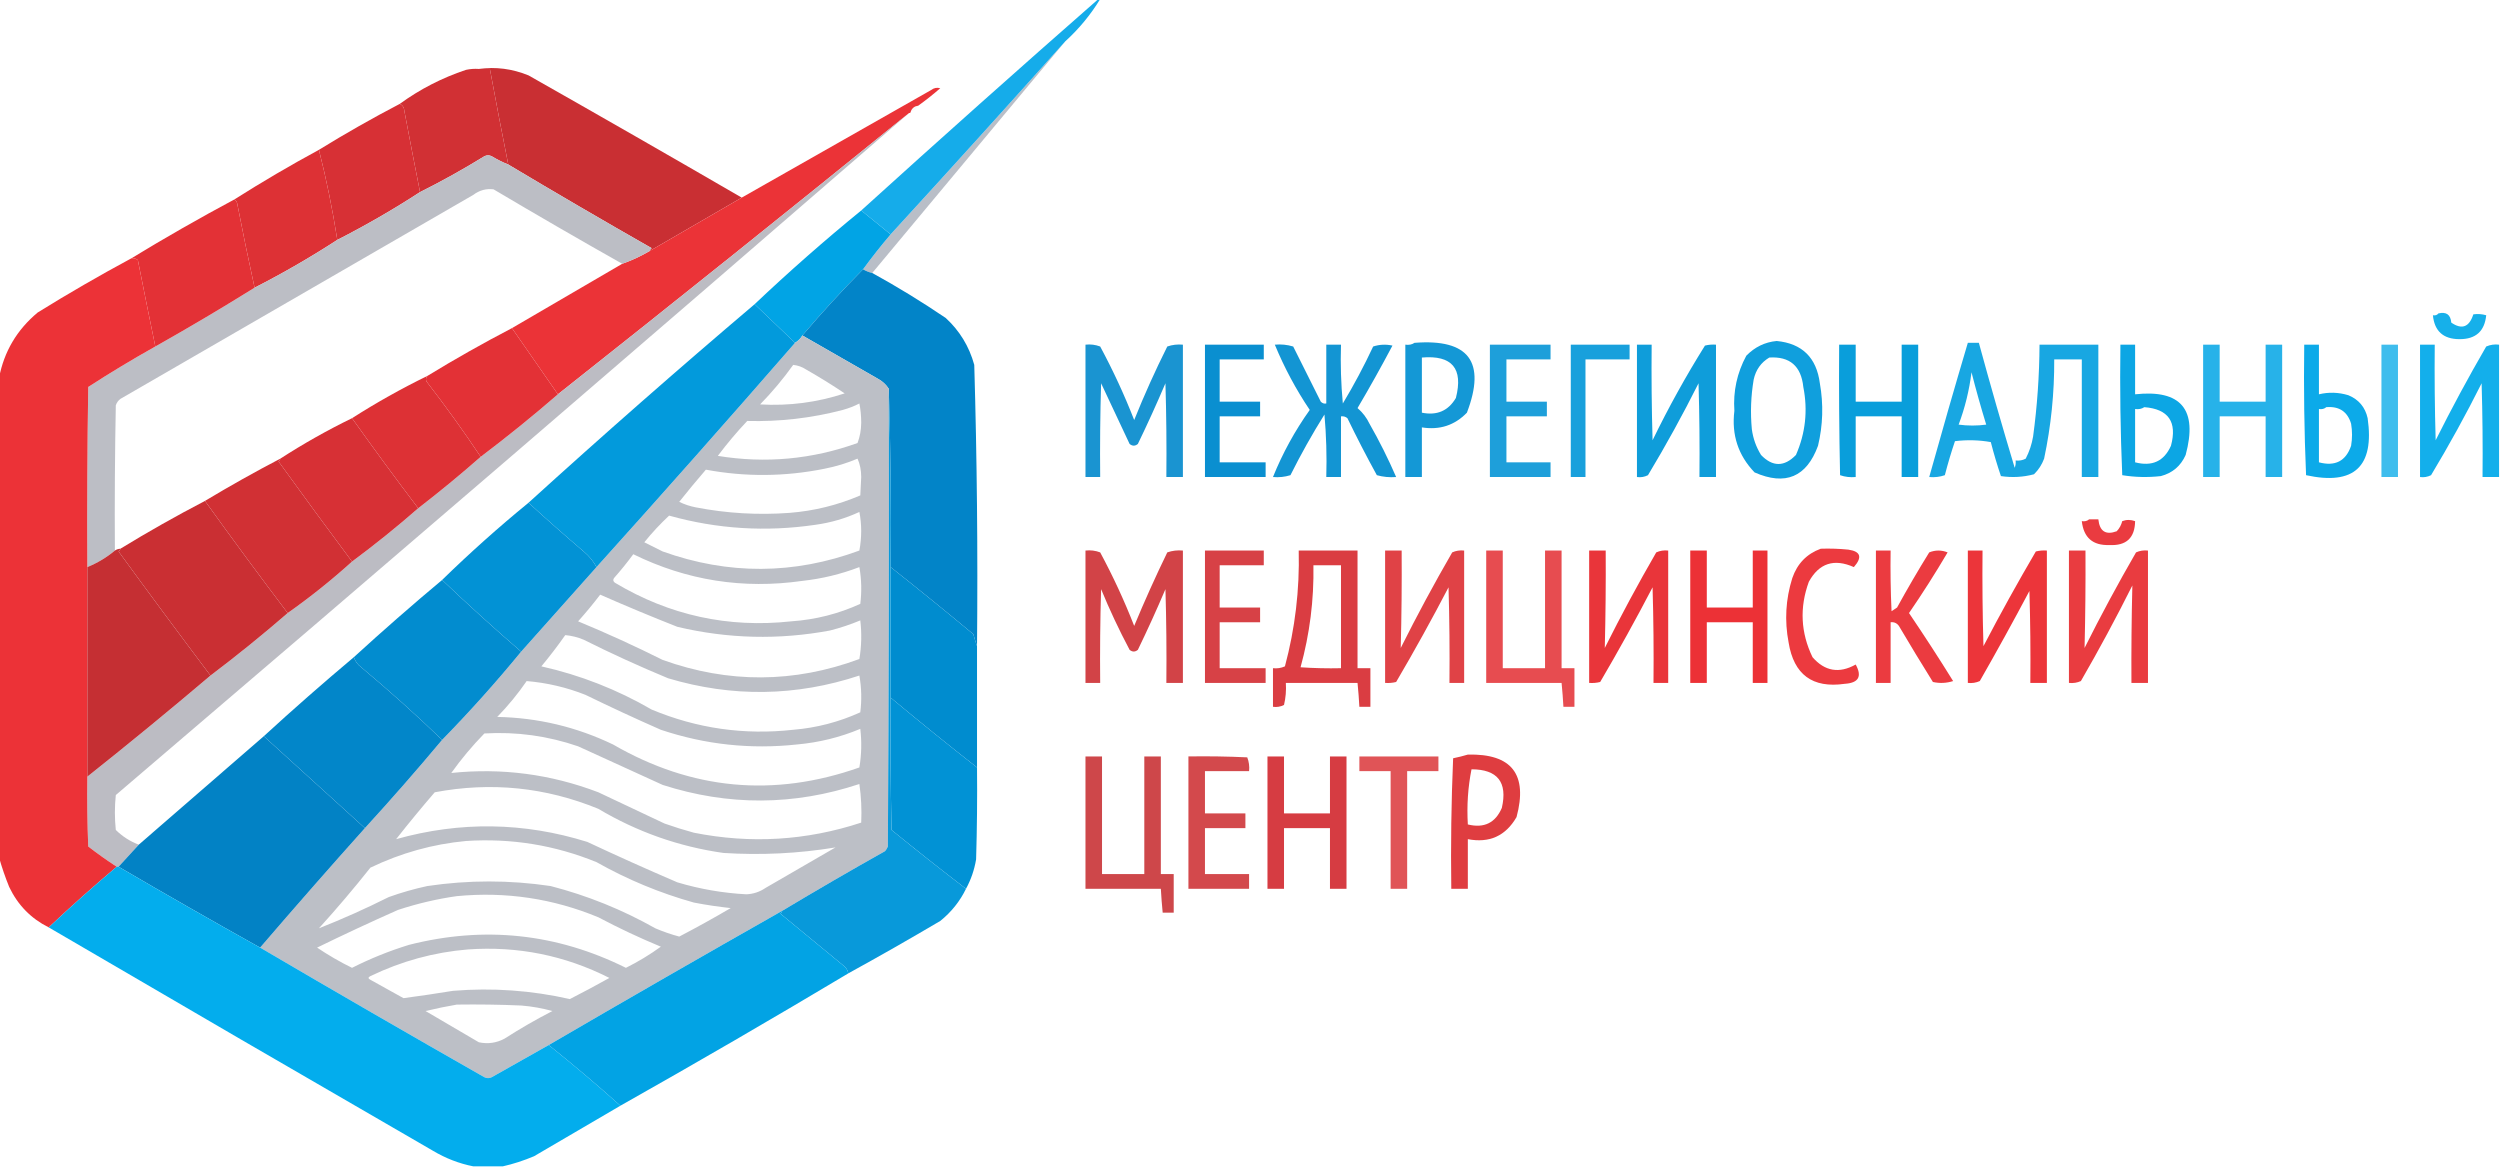 <svg xmlns="http://www.w3.org/2000/svg" version="1.1" width="1360px" height="635px"
    style="shape-rendering:geometricPrecision; text-rendering:geometricPrecision; image-rendering:optimizeQuality; fill-rule:evenodd; clip-rule:evenodd"
    xmlns:xlink="http://www.w3.org/1999/xlink">
    <g>
        <path style="opacity:0.995" fill="#c92f33"
            d="M 260.5,37.5 C 269.625,36.236 278.625,37.403 287.5,41C 326.313,62.995 364.979,85.161 403.5,107.5C 386.841,117.163 370.175,126.83 353.5,136.5C 353.611,135.883 353.944,135.383 354.5,135C 328.273,120.059 302.273,104.892 276.5,89.5C 273.038,72.192 269.705,54.859 266.5,37.5C 264.5,37.5 262.5,37.5 260.5,37.5 Z" />
    </g>
    <g>
        <path style="opacity:0.994" fill="#d13034"
            d="M 260.5,37.5 C 262.5,37.5 264.5,37.5 266.5,37.5C 269.705,54.859 273.038,72.192 276.5,89.5C 273.411,88.261 270.411,86.761 267.5,85C 266.167,84.333 264.833,84.333 263.5,85C 252.102,92.031 240.435,98.531 228.5,104.5C 225.605,89.858 222.772,75.192 220,60.5C 219.878,58.563 219.045,57.23 217.5,56.5C 228.478,48.51 240.478,42.343 253.5,38C 255.81,37.503 258.143,37.337 260.5,37.5 Z" />
    </g>
    <g>
        <path style="opacity:0.995" fill="#eb3337"
            d="M 499.5,57.5 C 497.596,57.738 496.262,58.738 495.5,60.5C 495.5,61.167 495.167,61.5 494.5,61.5C 431.122,112.88 367.455,163.88 303.5,214.5C 295.141,202.482 286.808,190.482 278.5,178.5C 298.5,166.833 318.5,155.167 338.5,143.5C 343.696,141.651 348.696,139.318 353.5,136.5C 370.175,126.83 386.841,117.163 403.5,107.5C 437.806,88.012 472.139,68.512 506.5,49C 508.044,47.813 509.711,47.48 511.5,48C 507.625,51.381 503.625,54.547 499.5,57.5 Z" />
    </g>
    <g>
        <path style="opacity:0.994" fill="#d73035"
            d="M 217.5,56.5 C 219.045,57.23 219.878,58.563 220,60.5C 222.772,75.192 225.605,89.858 228.5,104.5C 213.998,113.921 198.998,122.588 183.5,130.5C 180.912,113.893 177.579,97.559 173.5,81.5C 187.834,72.664 202.5,64.331 217.5,56.5 Z" />
    </g>
    <g>
        <path style="opacity:0.063" fill="#b9a2aa"
            d="M 499.5,57.5 C 498.738,59.262 497.404,60.262 495.5,60.5C 496.262,58.738 497.596,57.738 499.5,57.5 Z" />
    </g>
    <g>
        <path style="opacity:0.942" fill="#b5bbc4"
            d="M 579.5,22.5 C 544.523,64.481 509.523,106.481 474.5,148.5C 472.716,148.107 471.05,147.441 469.5,146.5C 474.259,139.985 479.259,133.652 484.5,127.5C 516.4,92.689 548.067,57.689 579.5,22.5 Z" />
    </g>
    <g>
        <path style="opacity:0.983" fill="#12abea"
            d="M 597.5,-0.5 C 597.833,-0.5 598.167,-0.5 598.5,-0.5C 593.292,8.046 586.959,15.713 579.5,22.5C 548.067,57.689 516.4,92.689 484.5,127.5C 479.167,123.167 473.833,118.833 468.5,114.5C 511.202,75.796 554.202,37.462 597.5,-0.5 Z" />
    </g>
    <g>
        <path style="opacity:0.993" fill="#dd3135"
            d="M 173.5,81.5 C 177.579,97.559 180.912,113.893 183.5,130.5C 168.998,139.921 153.998,148.588 138.5,156.5C 135.149,141.248 131.983,125.914 129,110.5C 128.722,109.584 128.222,108.918 127.5,108.5C 142.469,99.01 157.802,90.01 173.5,81.5 Z" />
    </g>
    <g>
        <path style="opacity:0.992" fill="#bbbdc4"
            d="M 276.5,89.5 C 302.273,104.892 328.273,120.059 354.5,135C 353.944,135.383 353.611,135.883 353.5,136.5C 348.696,139.318 343.696,141.651 338.5,143.5C 315.031,130.264 291.697,116.764 268.5,103C 264.486,102.495 260.819,103.495 257.5,106C 193.5,143 129.5,180 65.5,217C 64.299,217.903 63.465,219.069 63,220.5C 62.5,246.831 62.333,273.165 62.5,299.5C 58.005,303.251 53.005,306.251 47.5,308.5C 47.333,275.832 47.5,243.165 48,210.5C 59.945,202.778 72.112,195.445 84.5,188.5C 102.783,178.196 120.783,167.53 138.5,156.5C 153.998,148.588 168.998,139.921 183.5,130.5C 198.998,122.588 213.998,113.921 228.5,104.5C 240.435,98.531 252.102,92.031 263.5,85C 264.833,84.333 266.167,84.333 267.5,85C 270.411,86.761 273.411,88.261 276.5,89.5 Z" />
    </g>
    <g>
        <path style="opacity:0.987" fill="#bbbbc2"
            d="M 494.5,61.5 C 351.153,185.676 207.32,309.343 63,432.5C 62.333,438.833 62.333,445.167 63,451.5C 66.63,455.061 70.796,457.728 75.5,459.5C 71.912,463.428 68.245,467.428 64.5,471.5C 64.167,471.5 63.833,471.5 63.5,471.5C 58.236,468.085 53.069,464.418 48,460.5C 47.5,447.838 47.333,435.171 47.5,422.5C 70.149,404.515 92.482,386.181 114.5,367.5C 128.875,356.644 142.875,345.31 156.5,333.5C 168.723,324.885 180.39,315.552 191.5,305.5C 203.905,296.302 215.905,286.636 227.5,276.5C 239.149,267.514 250.482,258.181 261.5,248.5C 275.875,237.644 289.875,226.31 303.5,214.5C 367.455,163.88 431.122,112.88 494.5,61.5 Z" />
    </g>
    <g>
        <path style="opacity:0.994" fill="#e33136"
            d="M 127.5,108.5 C 128.222,108.918 128.722,109.584 129,110.5C 131.983,125.914 135.149,141.248 138.5,156.5C 120.783,167.53 102.783,178.196 84.5,188.5C 81.273,172.865 78.106,157.199 75,141.5C 73.989,140.663 72.822,140.33 71.5,140.5C 89.833,129.331 108.5,118.664 127.5,108.5 Z" />
    </g>
    <g>
        <path style="opacity:0.999" fill="#01a4e5"
            d="M 468.5,114.5 C 473.833,118.833 479.167,123.167 484.5,127.5C 479.259,133.652 474.259,139.985 469.5,146.5C 458.043,158.079 447.043,170.079 436.5,182.5C 435.527,184.139 434.194,185.473 432.5,186.5C 425.167,179.5 417.833,172.5 410.5,165.5C 429.235,147.762 448.568,130.762 468.5,114.5 Z" />
    </g>
    <g>
        <path style="opacity:0.994" fill="#ec3237"
            d="M 71.5,140.5 C 72.822,140.33 73.989,140.663 75,141.5C 78.106,157.199 81.273,172.865 84.5,188.5C 72.112,195.445 59.945,202.778 48,210.5C 47.5,243.165 47.333,275.832 47.5,308.5C 47.5,346.5 47.5,384.5 47.5,422.5C 47.333,435.171 47.5,447.838 48,460.5C 53.069,464.418 58.236,468.085 63.5,471.5C 50.843,482.158 38.51,493.158 26.5,504.5C 16.849,499.682 9.682,492.348 5,482.5C 2.83,477.154 0.997,471.821 -0.5,466.5C -0.5,379.5 -0.5,292.5 -0.5,205.5C 2.219,191.243 9.219,179.409 20.5,170C 37.2,159.65 54.2,149.816 71.5,140.5 Z" />
    </g>
    <g>
        <path style="opacity:0.992" fill="#0083c7"
            d="M 469.5,146.5 C 471.05,147.441 472.716,148.107 474.5,148.5C 488.212,156.045 501.545,164.211 514.5,173C 522.079,179.983 527.245,188.483 530,198.5C 531.477,249.462 531.977,300.462 531.5,351.5C 530.784,349.444 530.117,347.277 529.5,345C 514.626,332.621 499.626,320.454 484.5,308.5C 484.832,275.996 484.498,243.662 483.5,211.5C 481.996,209.164 479.996,207.331 477.5,206C 463.806,198.155 450.139,190.322 436.5,182.5C 447.043,170.079 458.043,158.079 469.5,146.5 Z" />
    </g>
    <g>
        <path style="opacity:0.925" fill="#04aae8"
            d="M 1326.5,170.5 C 1330.78,169.483 1333.11,171.15 1333.5,175.5C 1339.27,179.466 1343.27,177.966 1345.5,171C 1347.85,170.666 1350.18,170.833 1352.5,171.5C 1351.63,180.204 1346.79,184.537 1338,184.5C 1329.18,184.507 1324.34,180.174 1323.5,171.5C 1324.79,171.737 1325.79,171.404 1326.5,170.5 Z" />
    </g>
    <g>
        <path style="opacity:0.995" fill="#e33136"
            d="M 278.5,178.5 C 286.808,190.482 295.141,202.482 303.5,214.5C 289.875,226.31 275.875,237.644 261.5,248.5C 252.166,234.51 242.333,220.843 232,207.5C 231.53,206.423 231.697,205.423 232.5,204.5C 247.501,195.33 262.834,186.664 278.5,178.5 Z" />
    </g>
    <g>
        <path style="opacity:0.972" fill="#babdc4"
            d="M 436.5,182.5 C 450.139,190.322 463.806,198.155 477.5,206C 479.996,207.331 481.996,209.164 483.5,211.5C 483.667,294.501 483.5,377.501 483,460.5C 482.626,461.416 482.126,462.25 481.5,463C 462.607,473.608 443.94,484.441 425.5,495.5C 383.031,519.569 340.698,543.902 298.5,568.5C 288.194,574.321 277.861,580.155 267.5,586C 266.167,586.667 264.833,586.667 263.5,586C 222.607,562.726 181.94,539.226 141.5,515.5C 160.264,493.646 179.264,471.979 198.5,450.5C 212.866,434.802 226.866,418.802 240.5,402.5C 255.546,387.122 269.879,371.122 283.5,354.5C 297.157,339.208 310.824,323.874 324.5,308.5C 360.843,268.156 396.843,227.489 432.5,186.5C 434.194,185.473 435.527,184.139 436.5,182.5 Z M 431.5,198.5 C 434.016,198.755 436.35,199.589 438.5,201C 445.668,205.083 452.668,209.416 459.5,214C 444.537,218.922 429.204,220.922 413.5,220C 420.088,213.253 426.088,206.086 431.5,198.5 Z M 467.5,219.5 C 468.165,222.817 468.499,226.317 468.5,230C 468.456,233.931 467.789,237.598 466.5,241C 441.72,249.905 416.386,252.239 390.5,248C 395.457,241.374 400.791,235.04 406.5,229C 424.126,229.463 441.459,227.463 458.5,223C 461.718,222.1 464.718,220.933 467.5,219.5 Z M 466.5,249.5 C 467.82,252.428 468.486,255.761 468.5,259.5C 468.333,262.833 468.167,266.167 468,269.5C 455.719,274.778 442.886,277.945 429.5,279C 412.355,280.267 395.355,279.267 378.5,276C 375.363,275.399 372.363,274.399 369.5,273C 374.214,267.074 379.047,261.241 384,255.5C 405.477,259.503 426.977,259.336 448.5,255C 454.804,253.764 460.804,251.93 466.5,249.5 Z M 467.5,278.5 C 468.819,285.344 468.819,292.344 467.5,299.5C 431.92,312.624 396.253,312.79 360.5,300C 357.136,298.318 353.802,296.651 350.5,295C 354.702,289.801 359.202,284.968 364,280.5C 390.113,287.796 416.613,289.463 443.5,285.5C 451.957,284.344 459.957,282.01 467.5,278.5 Z M 344.5,301.5 C 373.592,315.776 404.259,320.61 436.5,316C 447.164,314.834 457.498,312.334 467.5,308.5C 468.664,315.142 468.831,321.808 468,328.5C 456.107,333.932 443.607,337.098 430.5,338C 396.131,341.74 364.131,334.74 334.5,317C 333.549,316.282 333.383,315.449 334,314.5C 337.737,310.273 341.237,305.94 344.5,301.5 Z M 326.5,323.5 C 340.353,329.591 354.353,335.424 368.5,341C 396.012,347.518 423.678,348.185 451.5,343C 457.153,341.56 462.653,339.727 468,337.5C 468.831,344.524 468.664,351.524 467.5,358.5C 431.929,371.661 396.262,371.827 360.5,359C 345.405,351.452 330.072,344.452 314.5,338C 318.712,333.293 322.712,328.46 326.5,323.5 Z M 307.5,345.5 C 310.947,345.814 314.28,346.648 317.5,348C 332.595,355.548 347.928,362.548 363.5,369C 398.35,379.39 433.016,378.89 467.5,367.5C 468.664,374.142 468.831,380.808 468,387.5C 456.412,392.772 444.246,395.939 431.5,397C 404.841,399.96 379.174,396.293 354.5,386C 335.684,375.09 315.684,367.257 294.5,362.5C 299.085,356.983 303.418,351.317 307.5,345.5 Z M 286.5,370.5 C 297.523,371.422 308.19,373.922 318.5,378C 332.047,384.607 345.713,390.94 359.5,397C 383.545,405.056 408.212,407.722 433.5,405C 445.478,403.939 456.978,401.106 468,396.5C 468.831,403.524 468.664,410.524 467.5,417.5C 420.95,433.92 376.283,429.753 333.5,405C 313.613,395.445 292.613,390.445 270.5,390C 276.424,383.917 281.757,377.417 286.5,370.5 Z M 245.5,420.5 C 250.912,412.914 256.912,405.747 263.5,399C 280.954,397.979 297.954,400.312 314.5,406C 329.833,413 345.167,420 360.5,427C 396.238,438.473 431.904,438.307 467.5,426.5C 468.497,433.468 468.83,440.468 468.5,447.5C 438.707,457.302 408.374,459.135 377.5,453C 372.106,451.535 366.772,449.869 361.5,448C 349.5,442.333 337.5,436.667 325.5,431C 299.636,421.141 272.969,417.641 245.5,420.5 Z M 215.5,456.5 C 222.265,447.893 229.265,439.393 236.5,431C 267.098,425.229 296.765,428.229 325.5,440C 346.589,452.548 369.256,460.548 393.5,464C 414.032,465.314 434.365,464.314 454.5,461C 441.833,468.333 429.167,475.667 416.5,483C 413.317,485.178 409.817,486.344 406,486.5C 393.234,485.819 380.734,483.653 368.5,480C 352.048,472.941 335.715,465.608 319.5,458C 284.989,447.241 250.322,446.741 215.5,456.5 Z M 253.5,457.5 C 278.093,455.893 301.759,459.727 324.5,469C 341.299,478.487 358.965,485.82 377.5,491C 384.124,492.28 390.79,493.28 397.5,494C 388.271,499.406 378.937,504.572 369.5,509.5C 365.06,508.298 360.726,506.798 356.5,505C 338.488,494.825 319.488,487.159 299.5,482C 277.17,478.683 254.836,478.683 232.5,482C 225.365,483.534 218.365,485.534 211.5,488C 198.958,494.278 186.291,499.944 173.5,505C 183.209,494.294 192.542,483.294 201.5,472C 218.09,464.023 235.423,459.189 253.5,457.5 Z M 248.5,487.5 C 275.168,484.952 300.835,488.786 325.5,499C 336.592,504.88 347.925,510.213 359.5,515C 353.499,519.336 347.166,523.169 340.5,526.5C 302.771,507.76 263.438,503.593 222.5,514C 211.801,517.288 201.468,521.454 191.5,526.5C 184.931,523.27 178.598,519.604 172.5,515.5C 187.038,508.398 201.704,501.565 216.5,495C 227.08,491.52 237.746,489.02 248.5,487.5 Z M 254.5,516.5 C 281.678,514.582 307.344,519.749 331.5,532C 324.353,535.989 317.186,539.822 310,543.5C 289.093,538.757 267.926,537.257 246.5,539C 237.464,540.477 228.464,541.81 219.5,543C 213.5,539.667 207.5,536.333 201.5,533C 200.167,532.333 200.167,531.667 201.5,531C 218.395,522.862 236.062,518.029 254.5,516.5 Z M 248.5,546.5 C 260.171,546.333 271.838,546.5 283.5,547C 289.27,547.462 294.937,548.462 300.5,550C 291.575,554.601 282.908,559.601 274.5,565C 270.106,567.374 265.44,568.041 260.5,567C 250.833,561.333 241.167,555.667 231.5,550C 237.265,548.614 242.931,547.448 248.5,546.5 Z" />
    </g>
    <g>
        <path style="opacity:0.904" fill="#0096d8"
            d="M 854.5,187.5 C 865.167,187.5 875.833,187.5 886.5,187.5C 886.5,190.167 886.5,192.833 886.5,195.5C 878.5,195.5 870.5,195.5 862.5,195.5C 862.5,216.833 862.5,238.167 862.5,259.5C 859.833,259.5 857.167,259.5 854.5,259.5C 854.5,235.5 854.5,211.5 854.5,187.5 Z" />
    </g>
    <g>
        <path style="opacity:0.968" fill="#029bda"
            d="M 1000.5,187.5 C 1003.5,187.5 1006.5,187.5 1009.5,187.5C 1009.5,197.833 1009.5,208.167 1009.5,218.5C 1017.83,218.5 1026.17,218.5 1034.5,218.5C 1034.5,208.167 1034.5,197.833 1034.5,187.5C 1037.5,187.5 1040.5,187.5 1043.5,187.5C 1043.5,211.5 1043.5,235.5 1043.5,259.5C 1040.5,259.5 1037.5,259.5 1034.5,259.5C 1034.5,248.5 1034.5,237.5 1034.5,226.5C 1026.17,226.5 1017.83,226.5 1009.5,226.5C 1009.5,237.5 1009.5,248.5 1009.5,259.5C 1006.55,259.777 1003.72,259.444 1001,258.5C 1000.5,234.836 1000.33,211.169 1000.5,187.5 Z" />
    </g>
    <g>
        <path style="opacity:0.95" fill="#00a2e3"
            d="M 1153.5,187.5 C 1156.17,187.5 1158.83,187.5 1161.5,187.5C 1161.5,196.5 1161.5,205.5 1161.5,214.5C 1186.52,211.777 1195.69,222.777 1189,247.5C 1186.34,253.492 1181.84,257.325 1175.5,259C 1168.45,259.797 1161.45,259.63 1154.5,258.5C 1153.5,234.843 1153.17,211.176 1153.5,187.5 Z M 1166.5,221.5 C 1179.65,222.515 1184.49,229.515 1181,242.5C 1177.25,250.913 1170.75,253.913 1161.5,251.5C 1161.5,241.833 1161.5,232.167 1161.5,222.5C 1163.41,222.784 1165.08,222.451 1166.5,221.5 Z" />
    </g>
    <g>
        <path style="opacity:0.922" fill="#00a9ea"
            d="M 1359.5,187.5 C 1359.5,211.5 1359.5,235.5 1359.5,259.5C 1356.5,259.5 1353.5,259.5 1350.5,259.5C 1350.67,242.497 1350.5,225.497 1350,208.5C 1341.47,225.528 1332.3,242.194 1322.5,258.5C 1320.6,259.466 1318.6,259.799 1316.5,259.5C 1316.5,235.5 1316.5,211.5 1316.5,187.5C 1319.17,187.5 1321.83,187.5 1324.5,187.5C 1324.33,204.837 1324.5,222.17 1325,239.5C 1333.64,222.213 1342.81,205.213 1352.5,188.5C 1354.74,187.526 1357.08,187.192 1359.5,187.5 Z" />
    </g>
    <g>
        <path style="opacity:0.844" fill="#00a5e6"
            d="M 1198.5,187.5 C 1201.5,187.5 1204.5,187.5 1207.5,187.5C 1207.5,197.833 1207.5,208.167 1207.5,218.5C 1215.83,218.5 1224.17,218.5 1232.5,218.5C 1232.5,208.167 1232.5,197.833 1232.5,187.5C 1235.5,187.5 1238.5,187.5 1241.5,187.5C 1241.5,211.5 1241.5,235.5 1241.5,259.5C 1238.5,259.5 1235.5,259.5 1232.5,259.5C 1232.5,248.5 1232.5,237.5 1232.5,226.5C 1224.17,226.5 1215.83,226.5 1207.5,226.5C 1207.5,237.5 1207.5,248.5 1207.5,259.5C 1204.5,259.5 1201.5,259.5 1198.5,259.5C 1198.5,235.5 1198.5,211.5 1198.5,187.5 Z" />
    </g>
    <g>
        <path style="opacity:0.953" fill="#00a6e7"
            d="M 1253.5,187.5 C 1256.17,187.5 1258.83,187.5 1261.5,187.5C 1261.5,196.5 1261.5,205.5 1261.5,214.5C 1266.85,213.222 1272.19,213.389 1277.5,215C 1283.16,217.332 1286.66,221.499 1288,227.5C 1291.77,253.876 1280.6,264.209 1254.5,258.5C 1253.5,234.843 1253.17,211.176 1253.5,187.5 Z M 1265.5,221.5 C 1272.53,220.919 1277.03,223.919 1279,230.5C 1279.67,234.5 1279.67,238.5 1279,242.5C 1276.14,250.851 1270.3,253.851 1261.5,251.5C 1261.5,241.833 1261.5,232.167 1261.5,222.5C 1263.1,222.768 1264.43,222.434 1265.5,221.5 Z" />
    </g>
    <g>
        <path style="opacity:0.934" fill="#0099db"
            d="M 966.5,185.5 C 980.341,186.839 988.174,194.506 990,208.5C 992.025,219.894 991.692,231.227 989,242.5C 982.767,259.527 971.267,264.361 954.5,257C 945.566,247.696 941.899,236.53 943.5,223.5C 942.774,212.849 944.941,202.849 950,193.5C 954.63,188.767 960.13,186.1 966.5,185.5 Z M 962.5,194.5 C 973.654,193.808 979.821,199.142 981,210.5C 983.528,223.274 982.195,235.608 977,247.5C 970.63,254.046 964.296,254.046 958,247.5C 955.34,243.186 953.673,238.519 953,233.5C 952.154,224.447 952.487,215.447 954,206.5C 955.147,201.204 957.98,197.204 962.5,194.5 Z" />
    </g>
    <g>
        <path style="opacity:0.879" fill="#0093d6"
            d="M 810.5,187.5 C 821.5,187.5 832.5,187.5 843.5,187.5C 843.5,190.167 843.5,192.833 843.5,195.5C 835.5,195.5 827.5,195.5 819.5,195.5C 819.5,203.167 819.5,210.833 819.5,218.5C 826.833,218.5 834.167,218.5 841.5,218.5C 841.5,221.167 841.5,223.833 841.5,226.5C 834.167,226.5 826.833,226.5 819.5,226.5C 819.5,234.833 819.5,243.167 819.5,251.5C 827.5,251.5 835.5,251.5 843.5,251.5C 843.5,254.167 843.5,256.833 843.5,259.5C 832.5,259.5 821.5,259.5 810.5,259.5C 810.5,235.5 810.5,211.5 810.5,187.5 Z" />
    </g>
    <g>
        <path style="opacity:0.925" fill="#018dcf"
            d="M 693.5,187.5 C 696.898,187.18 700.232,187.513 703.5,188.5C 708.5,198.5 713.5,208.5 718.5,218.5C 719.325,219.386 720.325,219.719 721.5,219.5C 721.5,208.833 721.5,198.167 721.5,187.5C 724.167,187.5 726.833,187.5 729.5,187.5C 729.168,198.187 729.501,208.854 730.5,219.5C 736.493,209.519 741.993,199.185 747,188.5C 750.409,187.378 753.909,187.211 757.5,188C 751.42,199.495 745.087,210.828 738.5,222C 741.273,224.383 743.439,227.217 745,230.5C 750.393,239.952 755.226,249.619 759.5,259.5C 755.894,259.789 752.394,259.456 749,258.5C 743.411,248.323 738.078,237.99 733,227.5C 731.989,226.663 730.822,226.33 729.5,226.5C 729.5,237.5 729.5,248.5 729.5,259.5C 726.833,259.5 724.167,259.5 721.5,259.5C 721.832,248.147 721.499,236.814 720.5,225.5C 713.842,236.142 707.675,247.142 702,258.5C 698.943,259.451 695.777,259.784 692.5,259.5C 697.726,246.549 704.392,234.382 712.5,223C 704.996,211.828 698.663,199.995 693.5,187.5 Z" />
    </g>
    <g>
        <path style="opacity:0.92" fill="#0090d3"
            d="M 769.5,186.5 C 799.039,184.201 808.539,196.868 798,224.5C 791.317,231.386 783.15,234.052 773.5,232.5C 773.5,241.5 773.5,250.5 773.5,259.5C 770.5,259.5 767.5,259.5 764.5,259.5C 764.5,235.5 764.5,211.5 764.5,187.5C 766.415,187.784 768.081,187.451 769.5,186.5 Z M 773.5,194.5 C 789.941,193.112 796.108,200.445 792,216.5C 787.884,223.495 781.718,226.162 773.5,224.5C 773.5,214.5 773.5,204.5 773.5,194.5 Z" />
    </g>
    <g>
        <path style="opacity:0.995" fill="#dd3135"
            d="M 232.5,204.5 C 231.697,205.423 231.53,206.423 232,207.5C 242.333,220.843 252.166,234.51 261.5,248.5C 250.482,258.181 239.149,267.514 227.5,276.5C 215.256,260.344 203.256,244.011 191.5,227.5C 204.674,219.077 218.34,211.41 232.5,204.5 Z" />
    </g>
    <g>
        <path style="opacity:0.751" fill="#00a8e8"
            d="M 1295.5,187.5 C 1298.5,187.5 1301.5,187.5 1304.5,187.5C 1304.5,211.5 1304.5,235.5 1304.5,259.5C 1301.5,259.5 1298.5,259.5 1295.5,259.5C 1295.5,235.5 1295.5,211.5 1295.5,187.5 Z" />
    </g>
    <g>
        <path style="opacity:0.938" fill="#0097d8"
            d="M 890.5,187.5 C 893.167,187.5 895.833,187.5 898.5,187.5C 898.333,204.837 898.5,222.17 899,239.5C 907.598,221.802 917.098,204.635 927.5,188C 929.473,187.505 931.473,187.338 933.5,187.5C 933.5,211.5 933.5,235.5 933.5,259.5C 930.5,259.5 927.5,259.5 924.5,259.5C 924.667,242.497 924.5,225.497 924,208.5C 915.469,225.528 906.302,242.194 896.5,258.5C 894.604,259.466 892.604,259.799 890.5,259.5C 890.5,235.5 890.5,211.5 890.5,187.5 Z" />
    </g>
    <g>
        <path style="opacity:0.898" fill="#0088cb"
            d="M 590.5,187.5 C 593.247,187.187 595.914,187.52 598.5,188.5C 605.493,201.484 611.66,214.817 617,228.5C 622.451,214.93 628.451,201.596 635,188.5C 637.719,187.556 640.552,187.223 643.5,187.5C 643.5,211.5 643.5,235.5 643.5,259.5C 640.5,259.5 637.5,259.5 634.5,259.5C 634.667,242.497 634.5,225.497 634,208.5C 629.274,219.619 624.274,230.619 619,241.5C 617.506,242.747 616.006,242.747 614.5,241.5C 609.333,230.5 604.167,219.5 599,208.5C 598.5,225.497 598.333,242.497 598.5,259.5C 595.833,259.5 593.167,259.5 590.5,259.5C 590.5,235.5 590.5,211.5 590.5,187.5 Z" />
    </g>
    <g>
        <path style="opacity:0.994" fill="#029adc"
            d="M 410.5,165.5 C 417.833,172.5 425.167,179.5 432.5,186.5C 396.843,227.489 360.843,268.156 324.5,308.5C 322.78,305.269 320.447,302.436 317.5,300C 307.306,291.301 297.306,282.468 287.5,273.5C 327.897,236.803 368.897,200.803 410.5,165.5 Z" />
    </g>
    <g>
        <path style="opacity:0.906" fill="#019edf"
            d="M 1070.5,186.5 C 1072.5,186.5 1074.5,186.5 1076.5,186.5C 1082.69,209.23 1089.19,231.897 1096,254.5C 1096.49,253.207 1096.66,251.873 1096.5,250.5C 1098.47,250.739 1100.3,250.406 1102,249.5C 1103.95,245.716 1105.28,241.716 1106,237.5C 1108.25,220.912 1109.41,204.245 1109.5,187.5C 1120.17,187.5 1130.83,187.5 1141.5,187.5C 1141.5,211.5 1141.5,235.5 1141.5,259.5C 1138.5,259.5 1135.5,259.5 1132.5,259.5C 1132.5,238.167 1132.5,216.833 1132.5,195.5C 1127.5,195.5 1122.5,195.5 1117.5,195.5C 1117.6,213.711 1115.77,231.711 1112,249.5C 1110.79,252.759 1108.96,255.592 1106.5,258C 1100.61,259.576 1094.61,259.909 1088.5,259C 1086.44,252.93 1084.61,246.764 1083,240.5C 1076.58,239.357 1070.08,239.19 1063.5,240C 1061.44,246.07 1059.61,252.236 1058,258.5C 1055.28,259.444 1052.45,259.777 1049.5,259.5C 1056.29,235.115 1063.29,210.782 1070.5,186.5 Z M 1072.5,202.5 C 1074.91,211.968 1077.58,221.468 1080.5,231C 1075.5,231.667 1070.5,231.667 1065.5,231C 1068.96,221.79 1071.29,212.29 1072.5,202.5 Z" />
    </g>
    <g>
        <path style="opacity:0.96" fill="#008bce"
            d="M 655.5,187.5 C 666.167,187.5 676.833,187.5 687.5,187.5C 687.5,190.167 687.5,192.833 687.5,195.5C 679.5,195.5 671.5,195.5 663.5,195.5C 663.5,203.167 663.5,210.833 663.5,218.5C 670.833,218.5 678.167,218.5 685.5,218.5C 685.5,221.167 685.5,223.833 685.5,226.5C 678.167,226.5 670.833,226.5 663.5,226.5C 663.5,234.833 663.5,243.167 663.5,251.5C 671.833,251.5 680.167,251.5 688.5,251.5C 688.5,254.167 688.5,256.833 688.5,259.5C 677.5,259.5 666.5,259.5 655.5,259.5C 655.5,235.5 655.5,211.5 655.5,187.5 Z" />
    </g>
    <g>
        <path style="opacity:0.997" fill="#d73035"
            d="M 191.5,227.5 C 203.256,244.011 215.256,260.344 227.5,276.5C 215.905,286.636 203.905,296.302 191.5,305.5C 178.066,287.49 164.732,269.323 151.5,251C 152.056,250.617 152.389,250.117 152.5,249.5C 165.006,241.41 178.006,234.077 191.5,227.5 Z" />
    </g>
    <g>
        <path style="opacity:0.996" fill="#d13034"
            d="M 152.5,249.5 C 152.389,250.117 152.056,250.617 151.5,251C 164.732,269.323 178.066,287.49 191.5,305.5C 180.39,315.552 168.723,324.885 156.5,333.5C 141.268,313.383 126.268,293.049 111.5,272.5C 124.906,264.441 138.573,256.774 152.5,249.5 Z" />
    </g>
    <g>
        <path style="opacity:0.996" fill="#ca2f33"
            d="M 111.5,272.5 C 126.268,293.049 141.268,313.383 156.5,333.5C 142.875,345.31 128.875,356.644 114.5,367.5C 97.697,345.183 81.03,322.683 64.5,300C 65.056,299.617 65.389,299.117 65.5,298.5C 80.501,289.33 95.835,280.664 111.5,272.5 Z" />
    </g>
    <g>
        <path style="opacity:0.995" fill="#0192d5"
            d="M 287.5,273.5 C 297.306,282.468 307.306,291.301 317.5,300C 320.447,302.436 322.78,305.269 324.5,308.5C 310.824,323.874 297.157,339.208 283.5,354.5C 268.868,341.869 254.534,328.869 240.5,315.5C 255.561,300.806 271.227,286.806 287.5,273.5 Z" />
    </g>
    <g>
        <path style="opacity:0.944" fill="#e93035"
            d="M 1136.5,282.5 C 1138.17,282.5 1139.83,282.5 1141.5,282.5C 1142.18,289.037 1145.51,291.204 1151.5,289C 1152.97,287.448 1153.97,285.614 1154.5,283.5C 1156.77,282.637 1159.1,282.637 1161.5,283.5C 1161.36,292.643 1156.69,296.976 1147.5,296.5C 1138.49,296.823 1133.49,292.49 1132.5,283.5C 1134.1,283.768 1135.43,283.434 1136.5,282.5 Z" />
    </g>
    <g>
        <path style="opacity:0.953" fill="#eb3136"
            d="M 990.5,298.5 C 995.511,298.334 1000.51,298.501 1005.5,299C 1012.21,299.966 1013.21,303.133 1008.5,308.5C 997.727,303.711 989.56,306.378 984,316.5C 978.9,330.485 979.567,344.152 986,357.5C 992.686,365.19 1000.52,366.524 1009.5,361.5C 1013.08,368.015 1011.08,371.515 1003.5,372C 986.004,374.51 975.837,367.01 973,349.5C 970.737,337.663 971.403,325.996 975,314.5C 977.711,306.624 982.878,301.291 990.5,298.5 Z" />
    </g>
    <g>
        <path style="opacity:1" fill="#c52f33"
            d="M 65.5,298.5 C 65.389,299.117 65.056,299.617 64.5,300C 81.03,322.683 97.697,345.183 114.5,367.5C 92.482,386.181 70.149,404.515 47.5,422.5C 47.5,384.5 47.5,346.5 47.5,308.5C 53.005,306.251 58.005,303.251 62.5,299.5C 63.391,298.89 64.391,298.557 65.5,298.5 Z" />
    </g>
    <g>
        <path style="opacity:0.927" fill="#d72f34"
            d="M 706.5,299.5 C 717.167,299.5 727.833,299.5 738.5,299.5C 738.5,320.833 738.5,342.167 738.5,363.5C 740.833,363.5 743.167,363.5 745.5,363.5C 745.5,370.5 745.5,377.5 745.5,384.5C 743.5,384.5 741.5,384.5 739.5,384.5C 739.261,380.158 738.927,375.824 738.5,371.5C 725.5,371.5 712.5,371.5 699.5,371.5C 699.766,375.571 699.433,379.571 698.5,383.5C 696.604,384.466 694.604,384.799 692.5,384.5C 692.5,377.5 692.5,370.5 692.5,363.5C 694.792,363.756 696.959,363.423 699,362.5C 704.525,341.878 707.025,320.878 706.5,299.5 Z M 714.5,307.5 C 719.5,307.5 724.5,307.5 729.5,307.5C 729.5,326.167 729.5,344.833 729.5,363.5C 722.159,363.666 714.826,363.5 707.5,363C 712.494,344.881 714.827,326.381 714.5,307.5 Z" />
    </g>
    <g>
        <path style="opacity:0.91" fill="#dd3034"
            d="M 753.5,299.5 C 756.5,299.5 759.5,299.5 762.5,299.5C 762.625,317.224 762.458,334.89 762,352.5C 770.81,334.88 780.143,317.546 790,300.5C 792.041,299.577 794.208,299.244 796.5,299.5C 796.5,323.5 796.5,347.5 796.5,371.5C 793.833,371.5 791.167,371.5 788.5,371.5C 788.667,354.163 788.5,336.83 788,319.5C 778.934,336.901 769.434,354.068 759.5,371C 757.527,371.495 755.527,371.662 753.5,371.5C 753.5,347.5 753.5,323.5 753.5,299.5 Z" />
    </g>
    <g>
        <path style="opacity:0.862" fill="#e33035"
            d="M 808.5,299.5 C 811.5,299.5 814.5,299.5 817.5,299.5C 817.5,320.833 817.5,342.167 817.5,363.5C 825.167,363.5 832.833,363.5 840.5,363.5C 840.5,342.167 840.5,320.833 840.5,299.5C 843.5,299.5 846.5,299.5 849.5,299.5C 849.5,320.833 849.5,342.167 849.5,363.5C 851.833,363.5 854.167,363.5 856.5,363.5C 856.5,370.5 856.5,377.5 856.5,384.5C 854.5,384.5 852.5,384.5 850.5,384.5C 850.261,380.158 849.927,375.824 849.5,371.5C 835.833,371.5 822.167,371.5 808.5,371.5C 808.5,347.5 808.5,323.5 808.5,299.5 Z" />
    </g>
    <g>
        <path style="opacity:0.973" fill="#e93136"
            d="M 864.5,299.5 C 867.5,299.5 870.5,299.5 873.5,299.5C 873.611,317.21 873.444,334.877 873,352.5C 881.81,334.88 891.143,317.546 901,300.5C 903.041,299.577 905.208,299.244 907.5,299.5C 907.5,323.5 907.5,347.5 907.5,371.5C 904.833,371.5 902.167,371.5 899.5,371.5C 899.667,354.163 899.5,336.83 899,319.5C 889.934,336.901 880.434,354.068 870.5,371C 868.527,371.495 866.527,371.662 864.5,371.5C 864.5,347.5 864.5,323.5 864.5,299.5 Z" />
    </g>
    <g>
        <path style="opacity:0.993" fill="#ec3136"
            d="M 919.5,299.5 C 922.5,299.5 925.5,299.5 928.5,299.5C 928.5,309.833 928.5,320.167 928.5,330.5C 936.833,330.5 945.167,330.5 953.5,330.5C 953.5,320.167 953.5,309.833 953.5,299.5C 956.167,299.5 958.833,299.5 961.5,299.5C 961.5,323.5 961.5,347.5 961.5,371.5C 958.833,371.5 956.167,371.5 953.5,371.5C 953.5,360.5 953.5,349.5 953.5,338.5C 945.167,338.5 936.833,338.5 928.5,338.5C 928.5,349.5 928.5,360.5 928.5,371.5C 925.5,371.5 922.5,371.5 919.5,371.5C 919.5,347.5 919.5,323.5 919.5,299.5 Z" />
    </g>
    <g>
        <path style="opacity:0.947" fill="#ea3136"
            d="M 1020.5,299.5 C 1023.17,299.5 1025.83,299.5 1028.5,299.5C 1028.33,310.505 1028.5,321.505 1029,332.5C 1030,331.833 1031,331.167 1032,330.5C 1037.58,320.336 1043.41,310.336 1049.5,300.5C 1052.83,299.167 1056.17,299.167 1059.5,300.5C 1052.86,311.79 1045.86,322.79 1038.5,333.5C 1046.75,345.663 1054.75,357.996 1062.5,370.5C 1058.88,371.659 1055.21,371.825 1051.5,371C 1045.21,360.917 1039.04,350.75 1033,340.5C 1031.89,338.963 1030.39,338.297 1028.5,338.5C 1028.5,349.5 1028.5,360.5 1028.5,371.5C 1025.83,371.5 1023.17,371.5 1020.5,371.5C 1020.5,347.5 1020.5,323.5 1020.5,299.5 Z" />
    </g>
    <g>
        <path style="opacity:0.975" fill="#eb3136"
            d="M 1070.5,299.5 C 1073.17,299.5 1075.83,299.5 1078.5,299.5C 1078.33,316.837 1078.5,334.17 1079,351.5C 1088.07,334.099 1097.57,316.932 1107.5,300C 1109.47,299.505 1111.47,299.338 1113.5,299.5C 1113.5,323.5 1113.5,347.5 1113.5,371.5C 1110.5,371.5 1107.5,371.5 1104.5,371.5C 1104.67,354.83 1104.5,338.163 1104,321.5C 1095.27,337.962 1086.27,354.296 1077,370.5C 1074.96,371.423 1072.79,371.756 1070.5,371.5C 1070.5,347.5 1070.5,323.5 1070.5,299.5 Z" />
    </g>
    <g>
        <path style="opacity:0.94" fill="#e83034"
            d="M 1125.5,299.5 C 1128.5,299.5 1131.5,299.5 1134.5,299.5C 1134.6,317.202 1134.43,334.869 1134,352.5C 1142.8,334.911 1152.13,317.578 1162,300.5C 1164.04,299.577 1166.21,299.244 1168.5,299.5C 1168.5,323.5 1168.5,347.5 1168.5,371.5C 1165.5,371.5 1162.5,371.5 1159.5,371.5C 1159.4,353.798 1159.57,336.131 1160,318.5C 1151.2,336.089 1141.87,353.422 1132,370.5C 1129.96,371.423 1127.79,371.756 1125.5,371.5C 1125.5,347.5 1125.5,323.5 1125.5,299.5 Z" />
    </g>
    <g>
        <path style="opacity:0.901" fill="#cd2f33"
            d="M 590.5,299.5 C 593.247,299.187 595.914,299.52 598.5,300.5C 605.487,313.474 611.654,326.807 617,340.5C 622.612,326.999 628.612,313.666 635,300.5C 637.719,299.556 640.552,299.223 643.5,299.5C 643.5,323.5 643.5,347.5 643.5,371.5C 640.5,371.5 637.5,371.5 634.5,371.5C 634.667,354.497 634.5,337.497 634,320.5C 629.274,331.619 624.274,342.619 619,353.5C 617.506,354.747 616.006,354.747 614.5,353.5C 608.787,342.741 603.62,331.741 599,320.5C 598.5,337.497 598.333,354.497 598.5,371.5C 595.833,371.5 593.167,371.5 590.5,371.5C 590.5,347.5 590.5,323.5 590.5,299.5 Z" />
    </g>
    <g>
        <path style="opacity:0.908" fill="#d32f34"
            d="M 655.5,299.5 C 666.167,299.5 676.833,299.5 687.5,299.5C 687.5,302.167 687.5,304.833 687.5,307.5C 679.5,307.5 671.5,307.5 663.5,307.5C 663.5,315.167 663.5,322.833 663.5,330.5C 670.833,330.5 678.167,330.5 685.5,330.5C 685.5,333.167 685.5,335.833 685.5,338.5C 678.167,338.5 670.833,338.5 663.5,338.5C 663.5,346.833 663.5,355.167 663.5,363.5C 671.833,363.5 680.167,363.5 688.5,363.5C 688.5,366.167 688.5,368.833 688.5,371.5C 677.5,371.5 666.5,371.5 655.5,371.5C 655.5,347.5 655.5,323.5 655.5,299.5 Z" />
    </g>
    <g>
        <path style="opacity:0.996" fill="#018ccf"
            d="M 240.5,315.5 C 254.534,328.869 268.868,341.869 283.5,354.5C 269.879,371.122 255.546,387.122 240.5,402.5C 226.326,388.829 211.66,375.662 196.5,363C 194.536,361.549 193.203,359.716 192.5,357.5C 208.198,343.134 224.198,329.134 240.5,315.5 Z" />
    </g>
    <g>
        <path style="opacity:0.998" fill="#008ccf"
            d="M 484.5,308.5 C 499.626,320.454 514.626,332.621 529.5,345C 530.117,347.277 530.784,349.444 531.5,351.5C 531.5,373.5 531.5,395.5 531.5,417.5C 515.65,405.073 499.984,392.406 484.5,379.5C 484.5,355.833 484.5,332.167 484.5,308.5 Z" />
    </g>
    <g>
        <path style="opacity:0.996" fill="#0186c9"
            d="M 192.5,357.5 C 193.203,359.716 194.536,361.549 196.5,363C 211.66,375.662 226.326,388.829 240.5,402.5C 226.866,418.802 212.866,434.802 198.5,450.5C 180.141,433.805 161.808,417.138 143.5,400.5C 159.512,385.823 175.845,371.49 192.5,357.5 Z" />
    </g>
    <g>
        <path style="opacity:0.996" fill="#0182c5"
            d="M 143.5,400.5 C 161.808,417.138 180.141,433.805 198.5,450.5C 179.264,471.979 160.264,493.646 141.5,515.5C 115.698,501.098 90.031,486.431 64.5,471.5C 68.245,467.428 71.912,463.428 75.5,459.5C 98.167,439.833 120.833,420.167 143.5,400.5 Z" />
    </g>
    <g>
        <path style="opacity:0.995" fill="#0092d5"
            d="M 484.5,379.5 C 499.984,392.406 515.65,405.073 531.5,417.5C 531.667,434.17 531.5,450.837 531,467.5C 530.054,473.171 528.221,478.505 525.5,483.5C 511.894,473.071 498.394,462.405 485,451.5C 484.5,427.502 484.333,403.502 484.5,379.5 Z" />
    </g>
    <g>
        <path style="opacity:0.937" fill="#dd3034"
            d="M 798.5,410.5 C 822.39,409.911 831.223,421.244 825,444.5C 819.058,454.763 810.224,458.763 798.5,456.5C 798.5,465.5 798.5,474.5 798.5,483.5C 795.5,483.5 792.5,483.5 789.5,483.5C 789.167,459.824 789.5,436.157 790.5,412.5C 793.311,411.92 795.977,411.254 798.5,410.5 Z M 800.5,418.5 C 814.692,418.535 820.192,425.535 817,439.5C 813.479,447.677 807.312,450.677 798.5,448.5C 797.898,438.24 798.564,428.24 800.5,418.5 Z" />
    </g>
    <g>
        <path style="opacity:0.823" fill="#d93034"
            d="M 739.5,411.5 C 753.833,411.5 768.167,411.5 782.5,411.5C 782.5,414.167 782.5,416.833 782.5,419.5C 776.833,419.5 771.167,419.5 765.5,419.5C 765.5,440.833 765.5,462.167 765.5,483.5C 762.5,483.5 759.5,483.5 756.5,483.5C 756.5,462.167 756.5,440.833 756.5,419.5C 750.833,419.5 745.167,419.5 739.5,419.5C 739.5,416.833 739.5,414.167 739.5,411.5 Z" />
    </g>
    <g>
        <path style="opacity:0.926" fill="#d32e34"
            d="M 689.5,411.5 C 692.5,411.5 695.5,411.5 698.5,411.5C 698.5,421.833 698.5,432.167 698.5,442.5C 706.833,442.5 715.167,442.5 723.5,442.5C 723.5,432.167 723.5,421.833 723.5,411.5C 726.5,411.5 729.5,411.5 732.5,411.5C 732.5,435.5 732.5,459.5 732.5,483.5C 729.5,483.5 726.5,483.5 723.5,483.5C 723.5,472.5 723.5,461.5 723.5,450.5C 715.167,450.5 706.833,450.5 698.5,450.5C 698.5,461.5 698.5,472.5 698.5,483.5C 695.5,483.5 692.5,483.5 689.5,483.5C 689.5,459.5 689.5,435.5 689.5,411.5 Z" />
    </g>
    <g>
        <path style="opacity:0.875" fill="#cc2f33"
            d="M 646.5,411.5 C 657.172,411.333 667.839,411.5 678.5,412C 679.435,414.381 679.768,416.881 679.5,419.5C 671.5,419.5 663.5,419.5 655.5,419.5C 655.5,427.167 655.5,434.833 655.5,442.5C 662.833,442.5 670.167,442.5 677.5,442.5C 677.5,445.167 677.5,447.833 677.5,450.5C 670.167,450.5 662.833,450.5 655.5,450.5C 655.5,458.833 655.5,467.167 655.5,475.5C 663.5,475.5 671.5,475.5 679.5,475.5C 679.5,478.167 679.5,480.833 679.5,483.5C 668.5,483.5 657.5,483.5 646.5,483.5C 646.5,459.5 646.5,435.5 646.5,411.5 Z" />
    </g>
    <g>
        <path style="opacity:0.876" fill="#c82e32"
            d="M 590.5,411.5 C 593.5,411.5 596.5,411.5 599.5,411.5C 599.5,432.833 599.5,454.167 599.5,475.5C 607.167,475.5 614.833,475.5 622.5,475.5C 622.5,454.167 622.5,432.833 622.5,411.5C 625.5,411.5 628.5,411.5 631.5,411.5C 631.5,432.833 631.5,454.167 631.5,475.5C 633.833,475.5 636.167,475.5 638.5,475.5C 638.5,482.5 638.5,489.5 638.5,496.5C 636.5,496.5 634.5,496.5 632.5,496.5C 632.073,492.176 631.739,487.842 631.5,483.5C 617.833,483.5 604.167,483.5 590.5,483.5C 590.5,459.5 590.5,435.5 590.5,411.5 Z" />
    </g>
    <g>
        <path style="opacity:0.996" fill="#02aded"
            d="M 63.5,471.5 C 63.833,471.5 64.167,471.5 64.5,471.5C 90.031,486.431 115.698,501.098 141.5,515.5C 181.94,539.226 222.607,562.726 263.5,586C 264.833,586.667 266.167,586.667 267.5,586C 277.861,580.155 288.194,574.321 298.5,568.5C 311.793,579.125 324.793,590.125 337.5,601.5C 321.896,610.64 306.23,619.807 290.5,629C 284.873,631.377 279.207,633.21 273.5,634.5C 268.167,634.5 262.833,634.5 257.5,634.5C 249.795,632.981 242.461,630.148 235.5,626C 165.665,585.637 95.998,545.137 26.5,504.5C 38.51,493.158 50.843,482.158 63.5,471.5 Z" />
    </g>
    <g>
        <path style="opacity:0.994" fill="#0899da"
            d="M 483.5,211.5 C 484.498,243.662 484.832,275.996 484.5,308.5C 484.5,332.167 484.5,355.833 484.5,379.5C 484.333,403.502 484.5,427.502 485,451.5C 498.394,462.405 511.894,473.071 525.5,483.5C 522.187,490.324 517.521,496.157 511.5,501C 494.941,510.777 478.275,520.277 461.5,529.5C 461.141,527.629 460.141,526.129 458.5,525C 447.167,515.667 435.833,506.333 424.5,497C 425.056,496.617 425.389,496.117 425.5,495.5C 443.94,484.441 462.607,473.608 481.5,463C 482.126,462.25 482.626,461.416 483,460.5C 483.5,377.501 483.667,294.501 483.5,211.5 Z" />
    </g>
    <g>
        <path style="opacity:0.994" fill="#02a3e4"
            d="M 425.5,495.5 C 425.389,496.117 425.056,496.617 424.5,497C 435.833,506.333 447.167,515.667 458.5,525C 460.141,526.129 461.141,527.629 461.5,529.5C 420.53,553.99 379.196,577.99 337.5,601.5C 324.793,590.125 311.793,579.125 298.5,568.5C 340.698,543.902 383.031,519.569 425.5,495.5 Z" />
    </g>
</svg>